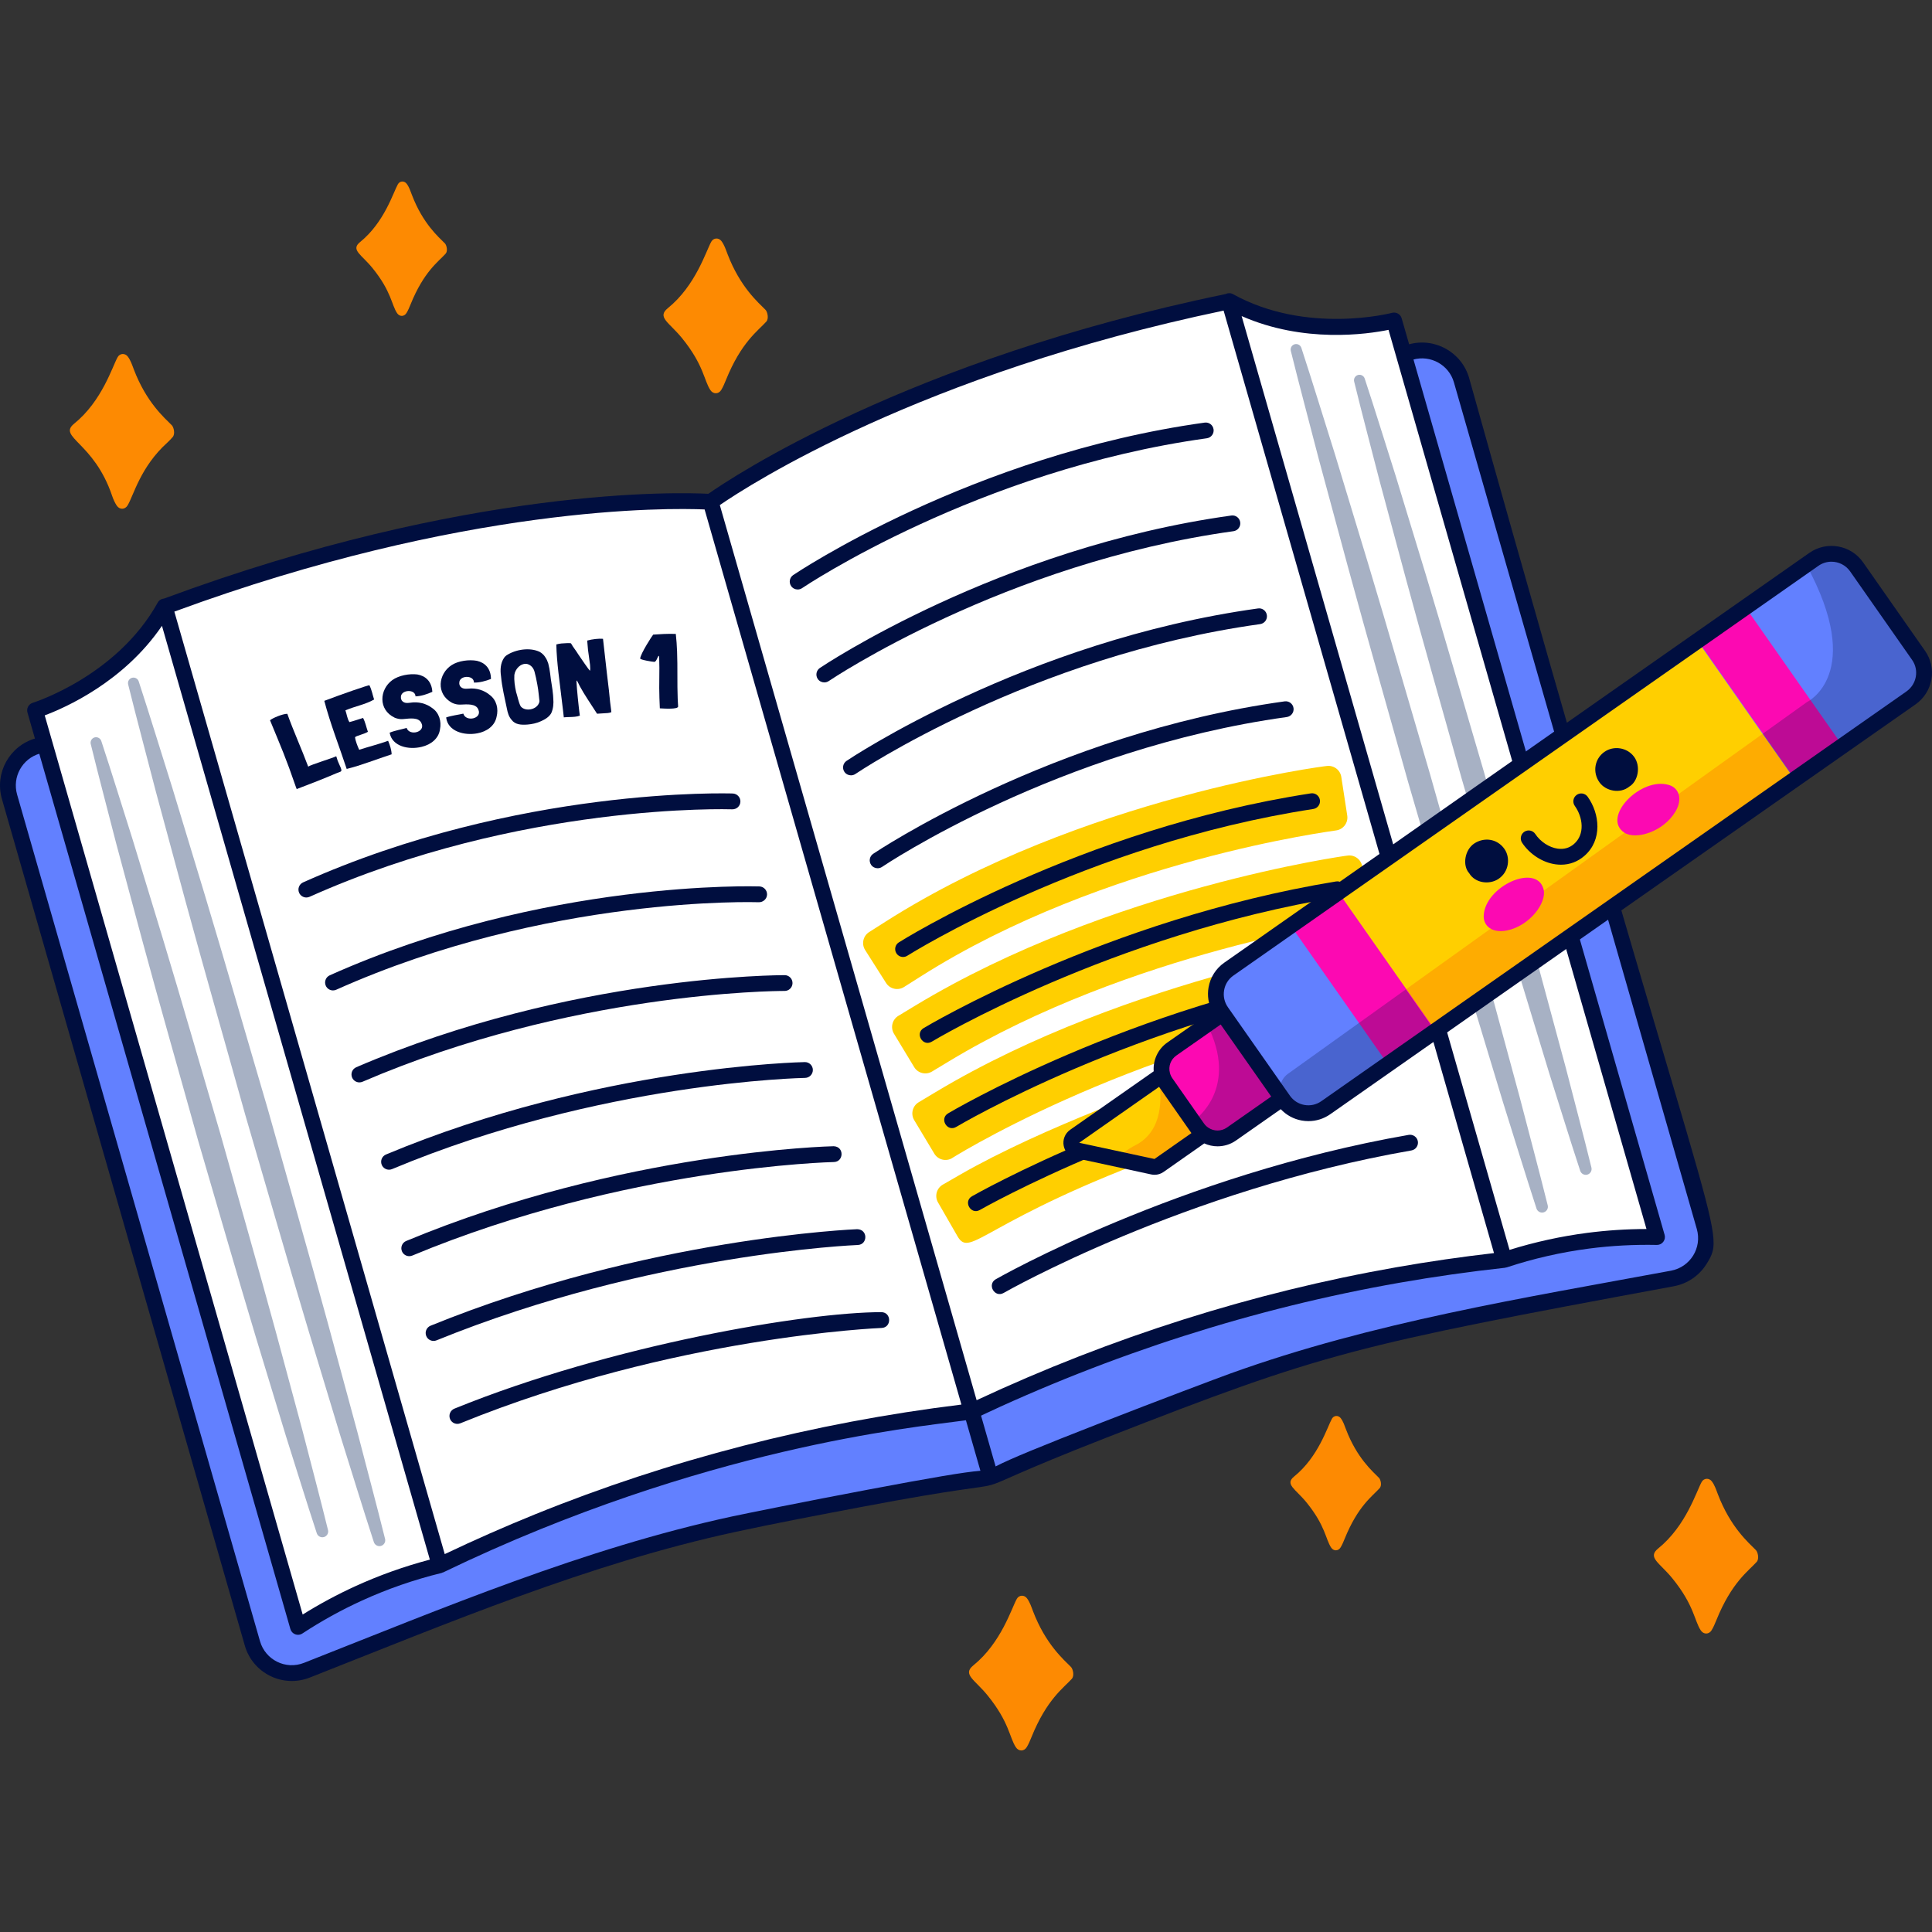 <?xml version="1.0" encoding="UTF-8"?>
<!-- Generator: Adobe Illustrator 25.2.3, SVG Export Plug-In . SVG Version: 6.00 Build 0)  -->
<svg xmlns="http://www.w3.org/2000/svg" xmlns:xlink="http://www.w3.org/1999/xlink" version="1.1" id="Capa_1" x="0px" y="0px" viewBox="0 0 512 512" style="enable-background:new 0 0 512 512;" xml:space="preserve" width="512" height="512">
<rect x="0" y="0" width="512" height="512" fill="#333333" stroke="none"/>
<g>
	<g>
		<g>
			<g>
				<g>
					<path style="fill:#6280FF;" d="M262.608,391.893c25.992-10.635,55.481-23.935,87.491-33.417       c33.367-9.884,64.362-14.337,93.112-19.67c6.316-1.171,10.247-7.511,8.475-13.686l-64.368-224.37       c-1.656-5.773-7.679-9.11-13.451-7.454L191.92,145.493L262.608,391.893z"/>
					<path style="fill:#6280FF;" d="M262.608,391.893c-27.676,4.762-59.732,9.118-91.9,18.047       c-33.532,9.308-62.174,21.964-89.379,32.684c-5.977,2.355-12.67-0.936-14.442-7.111L2.519,211.142       c-1.656-5.773,1.681-11.795,7.454-13.451l181.947-52.198L262.608,391.893z"/>
				</g>
				<path style="fill:#000E3F;" d="M389.333,100.17c-1.974-6.875-9.185-10.86-16.043-8.889l-181.947,52.197L9.396,195.675      c-6.874,1.974-10.863,9.171-8.892,16.045l64.37,224.369c2.108,7.348,10.096,11.295,17.222,8.483      c36.657-14.443,73.944-30.21,112.838-38.609c11.034-2.386,22.142-4.474,33.232-6.581c54.402-10.332,15.622,0.926,65.166-18.437      c57.589-22.507,64.983-24.293,150.263-40.079c3.591-0.667,6.752-2.828,8.67-5.928      C457.989,325.687,453.902,330.833,389.333,100.17z M229.973,394.782c-16.096,3.033-32.996,6.451-35.925,7.084      c-39.292,8.487-76.734,24.329-113.488,38.807c-4.897,1.93-10.244-0.811-11.657-5.738L4.533,210.565      c-1.336-4.653,1.365-9.527,6.018-10.861l179.932-51.619c0.506,1.763,1.335,4.653,2.429,8.466      c7.828,27.287,66.828,232.944,66.907,233.219C255.496,390.12,247.001,391.571,229.973,394.782z M442.829,336.746      c-39.071,7.243-79.08,13.657-116.802,27.258c-2.836,1.023-19.001,7.094-34.216,13.036c-16.142,6.309-24.114,9.58-27.963,11.576      c-6.386-22.254-61.707-215.1-69.335-241.686l179.932-51.619c4.643-1.324,9.527,1.363,10.858,6.015l64.37,224.371      C451.104,330.69,447.939,335.799,442.829,336.746z"/>
			</g>
			<g>
				<g>
					<g>
						<path style="fill:#FFFFFF;" d="M398.623,333.888l-72.9-254.109c20.54,11.382,43.718,5.152,43.718,5.152l69.683,242.896        c-5.331-0.12-11.489,0.095-18.267,0.979C412.188,329.938,404.706,331.876,398.623,333.888"/>
						<path style="fill:#FFFFFF;" d="M398.623,333.888c0,0-68.436,5.553-141.146,40.122l-69.143-241.013        c0,0,46.22-34.28,136.77-52.999c0.214-0.044,0.428-0.089,0.643-0.133L398.623,333.888z"/>
						<path style="fill:#FFFFFF;" d="M398.623,333.888l-72.9-254.109c20.54,11.382,43.718,5.152,43.718,5.152l69.683,242.896        c-5.331-0.12-11.489,0.095-18.267,0.979C412.188,329.938,404.706,331.876,398.623,333.888"/>
						<path style="fill:#FFFFFF;" d="M398.623,333.888c-16.114,1.764-33.775,4.597-52.596,9.019        c-35.037,8.231-64.721,19.763-88.55,31.103l-69.143-241.013c0,0,46.22-34.28,136.77-52.999        c0.214-0.044,0.428-0.089,0.643-0.133L398.623,333.888z"/>
						<path style="fill:#FFFFFF;" d="M116.529,414.817l-72.9-254.109c-11.382,20.54-34.337,27.545-34.337,27.545l69.683,242.896        c4.456-2.928,9.792-6.01,16.008-8.854C102.933,418.658,110.304,416.335,116.529,414.817"/>
						<path style="fill:#FFFFFF;" d="M116.529,414.817c0,0,60.972-31.572,140.949-40.807l-69.143-241.013        c0,0-57.364-4.564-144.066,27.569c-0.205,0.076-0.41,0.152-0.615,0.229L116.529,414.817z"/>
						<path style="fill:#FFFFFF;" d="M116.529,414.817l-72.9-254.109c-11.382,20.54-34.337,27.545-34.337,27.545l69.683,242.896        c4.456-2.928,9.792-6.01,16.008-8.854C102.933,418.658,110.304,416.335,116.529,414.817"/>
						<path style="fill:#FFFFFF;" d="M116.529,414.817c14.599-7.047,31.075-14.007,49.378-20.236        c34.071-11.595,65.355-17.554,91.571-20.571l-69.143-241.013c0,0-57.364-4.564-144.066,27.569        c-0.205,0.076-0.41,0.152-0.615,0.229L116.529,414.817z"/>
					</g>
					<g>
						<path style="fill:#FFCF00;" d="M247.597,305.725l-5.326-8.879c-0.98-1.634-0.45-3.754,1.184-4.733l4.438-2.661        c51.171-30.74,117.024-40.538,116.73-40.438c1.88-0.311,3.656,0.959,3.968,2.839l1.694,10.214        c0.809,4.879-6.13,4.17-7.947,4.816c-64.233,10.654-112.224,41.355-110.009,40.026        C250.697,307.889,248.577,307.359,247.597,305.725z"/>
						<path style="fill:#FFCF00;" d="M253.746,327.622l-5.164-8.968c-0.95-1.651-0.383-3.76,1.268-4.711l4.482-2.582        c22.265-12.838,55.963-24.55,54.67-24.078c1.79-0.652,3.771,0.27,4.423,2.06l3.544,9.726c0.652,1.79-0.27,3.77-2.06,4.423        l-4.863,1.772C260.481,323.327,257.247,333.703,253.746,327.622z"/>
						<path style="fill:#FFCF00;" d="M242.266,282.796l-5.356-8.853c-0.986-1.63-0.465-3.751,1.165-4.737l4.425-2.679        c51.531-31.161,114.783-39.862,114.534-39.777c1.88-0.308,3.655,0.966,3.963,2.846l1.676,10.218        c0.308,1.88-0.966,3.655-2.846,3.963c-0.247,0.085-60.173,8.372-108.396,37.512l-4.429,2.674        C245.37,284.948,243.251,284.425,242.266,282.796z"/>
						<path style="fill:#FFCF00;" d="M234.82,260.501l-5.548-8.733c-1.021-1.608-0.546-3.74,1.061-4.762l4.363-2.773        c52.003-33.081,117.081-41.313,116.829-41.226c1.884-0.29,3.645,1.002,3.935,2.886l1.573,10.233        c0.29,1.884-1.003,3.645-2.886,3.934c-0.247,0.087-61.409,7.758-110.198,38.735l-4.37,2.77        C237.97,262.584,235.84,262.108,234.82,260.501z"/>
					</g>
					<g>
						<path style="fill:#A7B1C4;" d="M344.873,92.181c3.063,9.37,5.931,18.796,8.902,28.193l8.584,28.285        c5.692,18.865,11.11,37.809,16.677,56.71c5.322,18.971,10.775,37.905,15.973,56.912l7.738,28.528        c2.468,9.541,5.04,19.052,7.416,28.62c0.206,0.829-0.3,1.668-1.129,1.874c-0.791,0.196-1.592-0.26-1.843-1.022        c-3.058-9.372-5.919-18.8-8.884-28.199l-8.563-28.29c-5.669-18.872-11.082-37.817-16.627-56.725        c-5.299-18.978-10.749-37.913-15.924-56.926l-7.716-28.534c-2.463-9.543-5.029-19.056-7.399-28.625        c-0.192-0.78,0.283-1.568,1.063-1.762C343.885,91.037,344.637,91.466,344.873,92.181z"/>
						<path style="fill:#A7B1C4;" d="M361.659,100.318c2.845,8.615,5.496,17.285,8.251,25.926l7.934,26.017        c5.257,17.354,10.242,34.787,15.376,52.177c4.888,17.46,9.907,34.882,14.672,52.378l7.088,26.261        c2.251,8.785,4.606,17.541,6.765,26.353c0.203,0.83-0.304,1.667-1.134,1.871c-0.788,0.193-1.586-0.261-1.838-1.018        c-2.841-8.616-5.485-17.289-8.233-25.932l-7.913-26.024c-5.234-17.36-10.216-34.794-15.327-52.19        c-4.865-17.467-9.88-34.89-14.623-52.392l-7.065-26.267c-2.246-8.787-4.595-17.544-6.748-26.358        c-0.192-0.78,0.286-1.568,1.068-1.758C360.672,99.18,361.422,99.607,361.659,100.318z"/>
						<path style="fill:#A7B1C4;" d="M36.76,180.574c3.063,9.37,5.931,18.797,8.902,28.193l8.583,28.285        c5.692,18.865,11.109,37.81,16.677,56.71c5.322,18.972,10.774,37.905,15.973,56.912l7.738,28.528        c2.467,9.541,5.04,19.052,7.416,28.62c0.206,0.829-0.3,1.668-1.129,1.874c-0.791,0.197-1.592-0.26-1.843-1.021        c-3.058-9.372-5.919-18.801-8.884-28.199l-8.563-28.29c-5.669-18.872-11.082-37.817-16.628-56.725        c-5.298-18.978-10.748-37.913-15.923-56.926l-7.717-28.534c-2.462-9.543-5.027-19.056-7.398-28.625        c-0.193-0.78,0.283-1.568,1.063-1.762C35.771,179.43,36.524,179.858,36.76,180.574z"/>
						<path style="fill:#A7B1C4;" d="M26.842,196.371c2.846,8.615,5.498,17.286,8.251,25.926l7.934,26.018        c5.258,17.354,10.242,34.787,15.376,52.176c4.889,17.46,9.907,34.882,14.673,52.378l7.086,26.26        c2.251,8.786,4.607,17.541,6.765,26.353c0.203,0.83-0.304,1.667-1.134,1.871c-0.788,0.193-1.585-0.261-1.838-1.018        c-2.84-8.616-5.485-17.289-8.233-25.931L67.81,354.38c-5.234-17.361-10.215-34.794-15.326-52.191        c-4.866-17.466-9.881-34.89-14.623-52.392l-7.066-26.267c-2.246-8.787-4.594-17.544-6.748-26.358        c-0.19-0.78,0.288-1.568,1.067-1.758C25.856,195.234,26.605,195.661,26.842,196.371z"/>
					</g>
				</g>
				<g>
					<path style="fill:#000E3F;" d="M441.14,327.25L371.456,84.354c-0.318-1.098-1.459-1.736-2.556-1.447       c-0.224,0.063-22.641,5.856-42.16-4.961c-0.612-0.339-1.336-0.326-1.949-0.02l-0.109,0.023       c-84.33,17.43-131.055,48.77-136.96,52.913c-7.205-0.381-63.437-2.182-144.191,27.743l-0.087,0.033       c-0.694,0.055-1.307,0.44-1.646,1.056C30.977,179.216,8.9,186.179,8.678,186.249c-1.09,0.335-1.714,1.483-1.401,2.58       l69.682,242.896c0.185,0.64,0.662,1.155,1.285,1.387c0.238,0.086,0.484,0.13,0.729,0.13c0.404,0,0.804-0.116,1.151-0.344       c5.004-3.288,10.297-6.215,15.73-8.697c6.785-3.105,13.908-5.577,21.17-7.349c0.082-0.02,0.144-0.076,0.222-0.105       c0.064-0.023,0.132-0.015,0.194-0.044c8.478-4.099,17.172-7.958,25.84-11.47c64.603-26.179,112.146-27.947,115.093-29.33       c36.132-17.1,73.976-29.198,112.484-35.959c9.25-1.622,18.667-2.96,27.992-3.974c0.049-0.005,0.09-0.038,0.14-0.047       c0.096-0.017,0.196-0.015,0.291-0.047c7.096-2.347,14.447-4.027,21.849-4.992c5.921-0.772,11.975-1.086,17.947-0.963       c0.017,0,0.034,0,0.048,0c0.647,0,1.261-0.298,1.658-0.814C441.19,328.578,441.323,327.89,441.14,327.25z M94.112,420.388       c-4.768,2.181-9.433,4.691-13.898,7.479L11.853,189.58c5.454-2.039,20.962-8.874,31.069-23.734l70.996,247.47       C107.131,415.103,100.479,417.478,94.112,420.388z M141.707,401.348c-7.991,3.24-16.001,6.769-23.848,10.504L46.204,162.084       c77.086-28.351,131.171-27.476,140.525-27.076c7.633,26.604,59.925,208.874,68.056,237.216       C215.577,377.032,177.543,386.827,141.707,401.348z M370.136,335.819c-38.087,6.684-75.526,18.542-111.321,35.249       L190.761,133.85c7.723-5.308,53.113-34.709,133.509-51.537l31.481,109.73l40.174,140.039       C387.32,333.068,378.657,334.322,370.136,335.819z M420.586,326.73c-6.944,0.905-13.843,2.419-20.543,4.503L329.045,83.762       c16.452,7.243,33.22,4.819,38.93,3.654l68.36,238.286C431.068,325.707,425.785,326.051,420.586,326.73z"/>
					<path style="fill:#000E3F;" d="M362.997,258.03c-0.188-1.141-1.268-1.906-2.409-1.726       c-61.127,10.141-108.857,38.462-109.333,38.749c-2.37,1.421-0.233,5.015,2.157,3.591c0.467-0.279,47.551-28.201,107.86-38.205       C362.414,260.249,363.185,259.171,362.997,258.03z"/>
					<path style="fill:#000E3F;" d="M356.484,235.322c-0.188-1.143-1.264-1.909-2.407-1.728       c-61.168,10.03-108.838,38.58-109.312,38.867c-2.366,1.433-0.197,5.014,2.171,3.587c0.467-0.284,47.441-28.418,107.819-38.318       C355.896,237.541,356.671,236.465,356.484,235.322z"/>
					<path style="fill:#000E3F;" d="M321.608,113.782c-0.159-1.144-1.206-1.95-2.364-1.786       c-61.671,8.562-108.57,40.08-109.037,40.397c-0.956,0.652-1.204,1.955-0.554,2.91c0.407,0.597,1.064,0.917,1.736,0.917       c0.404,0,0.816-0.115,1.175-0.361c0.46-0.313,46.593-31.292,107.258-39.714C320.967,115.987,321.767,114.928,321.608,113.782z"/>
					<path style="fill:#000E3F;" d="M328.672,138.407c-0.159-1.146-1.201-1.959-2.364-1.786       c-61.674,8.562-108.57,40.082-109.037,40.397c-0.956,0.652-1.204,1.955-0.554,2.913c0.407,0.595,1.064,0.915,1.736,0.915       c0.404,0,0.816-0.116,1.177-0.361c0.457-0.313,46.54-31.285,107.256-39.714C328.032,140.611,328.831,139.552,328.672,138.407z"/>
					<path style="fill:#000E3F;" d="M335.735,163.031c-0.156-1.146-1.223-1.969-2.364-1.786       c-61.671,8.562-108.568,40.082-109.035,40.398c-0.956,0.652-1.204,1.954-0.554,2.912c0.407,0.595,1.064,0.915,1.736,0.915       c0.404,0,0.816-0.116,1.177-0.361c0.457-0.313,46.54-31.285,107.254-39.714C335.094,165.236,335.893,164.177,335.735,163.031z"/>
					<path style="fill:#000E3F;" d="M342.799,187.655c-0.157-1.143-1.218-1.952-2.364-1.786       c-61.671,8.562-108.568,40.082-109.035,40.398c-0.956,0.652-1.204,1.955-0.554,2.912c0.407,0.595,1.064,0.915,1.736,0.915       c0.404,0,0.816-0.115,1.177-0.361c0.458-0.313,46.541-31.285,107.254-39.714C342.159,189.86,342.958,188.801,342.799,187.655z"/>
					<path style="fill:#000E3F;" d="M349.789,212.002c-0.176-1.146-1.247-1.928-2.388-1.752       c-61.375,9.426-108.729,39.194-109.201,39.492c-0.977,0.621-1.264,1.916-0.643,2.893c0.397,0.628,1.076,0.973,1.769,0.973       c0.385,0,0.773-0.106,1.122-0.33c0.465-0.294,47.075-29.592,107.588-38.889C349.181,214.214,349.965,213.146,349.789,212.002z"/>
					<path style="fill:#000E3F;" d="M369.438,280.473c-0.2-1.141-1.29-1.899-2.424-1.704       c-60.964,10.615-108.943,37.976-109.422,38.25c-2.406,1.388-0.297,5.018,2.092,3.63c0.472-0.272,47.845-27.27,108.048-37.755       C368.873,282.697,369.636,281.612,369.438,280.473z"/>
					<path style="fill:#000E3F;" d="M373.321,300.753c-60.964,10.615-108.943,37.978-109.422,38.253       c-2.403,1.386-0.298,5.018,2.092,3.63c0.472-0.272,47.845-27.272,108.048-37.757c1.141-0.197,1.904-1.283,1.707-2.422       C375.547,301.316,374.44,300.558,373.321,300.753z"/>
					<path style="fill:#000E3F;" d="M220.896,303.762c-0.554,0.01-56.041,1.298-113.245,25.106       c-1.069,0.445-1.574,1.673-1.131,2.739c0.337,0.806,1.115,1.293,1.935,1.293c0.27,0,0.542-0.053,0.804-0.161       c56.443-23.49,111.167-24.776,111.714-24.788C223.647,307.9,223.787,303.823,220.896,303.762z"/>
					<path style="fill:#000E3F;" d="M207.93,262.613c1.151,0,2.087-0.927,2.094-2.08c0.01-1.156-0.922-2.102-2.077-2.109       c-0.599,0.017-56.489-0.144-113.531,24.4c-1.064,0.457-1.555,1.69-1.098,2.754c0.342,0.792,1.114,1.268,1.925,1.268       c0.277,0,0.559-0.055,0.828-0.171c55.177-23.743,109.288-24.063,111.76-24.063C207.894,262.613,207.91,262.611,207.93,262.613z       "/>
					<path style="fill:#000E3F;" d="M227.167,325.748c-0.551,0.019-55.738,2.258-113.057,25.575       c-1.071,0.436-1.586,1.659-1.151,2.73c0.33,0.813,1.115,1.307,1.94,1.307c0.265,0,0.532-0.051,0.789-0.156       c56.604-23.026,111.086-25.248,111.627-25.267C229.979,329.836,230.057,325.814,227.167,325.748z"/>
					<path style="fill:#000E3F;" d="M215.415,283.528c-0.017-1.146-0.951-2.063-2.094-2.063c-0.01,0-0.019,0-0.031,0       c-0.542,0.007-54.975,1.052-110.999,24.49c-1.066,0.448-1.569,1.673-1.124,2.742c0.337,0.804,1.114,1.288,1.933,1.288       c0.27,0,0.544-0.053,0.809-0.164c55.247-23.112,108.907-24.157,109.444-24.167       C214.508,285.636,215.432,284.686,215.415,283.528z"/>
					<path style="fill:#000E3F;" d="M194.039,214.477c1.191,0.022,2.13-0.857,2.173-2.015c0.043-1.155-0.857-2.128-2.012-2.174       c-0.573-0.029-57.047-1.882-113.87,23.551c-1.054,0.472-1.528,1.711-1.054,2.768c0.347,0.777,1.112,1.239,1.911,1.239       c0.286,0,0.578-0.06,0.857-0.185C137.947,212.643,193.458,214.465,194.039,214.477z"/>
					<path style="fill:#000E3F;" d="M201.103,239.101c1.119,0.031,2.13-0.859,2.173-2.014c0.043-1.156-0.857-2.128-2.012-2.174       c-0.563-0.019-57.047-1.882-113.87,23.551c-1.055,0.472-1.529,1.711-1.055,2.768c0.347,0.777,1.112,1.24,1.911,1.24       c0.286,0,0.578-0.06,0.857-0.185C145.012,237.267,200.523,239.082,201.103,239.101z"/>
					<path style="fill:#000E3F;" d="M233.553,347.734c-19.805,0-71.411,8.601-113.137,25.573c-1.071,0.436-1.586,1.658-1.151,2.73       c0.33,0.814,1.115,1.307,1.94,1.307c0.262,0,0.532-0.051,0.789-0.157c56.604-23.023,111.088-25.245,111.629-25.264       C236.352,351.82,236.27,347.734,233.553,347.734z"/>
					<path style="fill:#000E3F;" d="M89.85,204.657c-0.826,0.237-2.015,0.975-11.221,4.454l-0.183-0.464       c-2.708-7.89-3.919-10.549-6.888-17.768c0.656-0.588,3.337-1.704,4.581-1.716c1.616,4.528,3.863,9.493,5.526,13.972l0.01,0.028       c0.658-0.499,6.556-2.287,7.426-2.749c0.07,0.182,0.153,0.388,0.195,0.58c0.104,0.348,0.227,0.747,0.368,1.019       C90.782,204.439,90.646,204.344,89.85,204.657z"/>
					<path style="fill:#000E3F;" d="M102.877,196.373c0.46,1.105,0.88,2.37,0.909,3.53c-3.952,1.277-8.071,2.93-11.908,3.874       c-2.022-6.118-4.314-11.882-5.935-18.045c4.427-1.696,11.904-4.281,11.956-4.123c0.612,1.173,0.827,2.505,1.237,3.744       l0.009,0.025c-2.299,1.316-5.012,1.772-7.495,2.828l-0.087,0.027l-0.02,0.036c0.37,1.018,0.474,2.213,1.049,3.075l0.037,0.017       c1.187-0.304,2.397-0.733,3.595-1.099l0.007,0.026c0.597,1.118,0.815,2.363,1.27,3.646c-1.092,0.682-3.102,1.024-3.412,1.448       c0.136,1.096,0.723,2.482,1.089,3.298l0.037,0.015c2.552-0.843,5.03-1.425,7.644-2.377L102.877,196.373z"/>
					<path style="fill:#000E3F;" d="M114.544,183.355c-1.325,0.595-2.947,1.154-4.427,1.185c-0.064-2.085-4.093-1.759-3.867,0.341       c-0.022,0.265,0.104,0.489,0.199,0.723c0.559,0.769,1.376,0.747,2.232,0.628c2.151-0.359,4.301,0.204,5.869,1.417       c1.826,1.226,2.487,3.522,2.051,5.629c-0.341,2.458-2.405,4.059-4.843,4.641c-3.468,0.865-7.762-0.118-8.46-3.585l-0.021-0.081       l-0.023-0.08c1.333-0.567,3.182-0.874,4.501-1.263c0.772,2.236,5.088,1.111,3.935-1.253c-0.707-1.649-3.101-1.253-4.832-1.095       c-0.831,0.084-1.575-0.087-2.253-0.361c-4.485-2.141-4.024-7.51-0.642-9.965c1.717-1.248,4.524-1.758,6.624-1.499       c2.126,0.367,3.814,1.778,3.989,4.611L114.544,183.355z"/>
					<path style="fill:#000E3F;" d="M130.083,179.941c-1.357,0.522-3.004,0.994-4.485,0.948c0.048-2.087-3.993-1.975-3.879,0.131       c-0.037,0.265,0.077,0.497,0.158,0.734c0.517,0.796,1.335,0.818,2.194,0.745c2.168-0.244,4.284,0.432,5.784,1.725       c1.756,1.324,2.293,3.652,1.744,5.733c-0.474,2.435-2.619,3.925-5.086,4.377c-3.51,0.677-7.743-0.534-8.252-4.033l-0.017-0.082       l-0.019-0.081c1.363-0.495,3.225-0.702,4.562-1.02c0.65,2.275,5.02,1.38,3.996-1.04c-0.616-1.686-3.027-1.418-4.764-1.351       c-0.835,0.04-1.569-0.171-2.231-0.48c-4.36-2.379-3.612-7.715-0.101-9.986c1.781-1.154,4.611-1.514,6.691-1.142       c2.104,0.48,3.713,1.979,3.735,4.816L130.083,179.941z"/>
					<path style="fill:#000E3F;" d="M145.298,175.845c0.238,0.891,0.387,1.795,0.505,2.706c0.197,1.965,0.607,3.727,0.766,5.644       l0.057,0.919c0.118,1.304,0.006,2.699-0.544,3.886c-0.551,0.992-1.647,1.675-2.836,2.177c-1.067,0.482-2.205,0.724-3.396,0.833       c-1.682,0.131-3.334,0.062-4.297-1.275c-0.719-0.812-1.015-1.86-1.219-2.926c-0.586-2.83-1.296-5.67-1.555-8.583       c-0.239-1.649-0.193-3.457,0.835-4.946c0.18-0.227,0.364-0.426,0.614-0.606c2.463-1.61,6.214-2.163,8.8-0.92       c0.649,0.372,1.166,0.879,1.512,1.47C144.899,174.728,145.115,175.285,145.298,175.845z M142.037,179.583       c-0.006-0.029-0.244-0.918-0.376-1.544c-0.256-0.999-0.947-1.817-1.95-2.076c-0.863-0.169-1.729,0.225-2.29,0.766       c-0.614,0.606-0.994,1.316-1.11,2.123c-0.105,1.452,0.122,3.02,0.462,4.54c0.421,1.254,0.616,2.631,1.204,3.773       c1.021,1.326,3.584,1.08,4.615-0.382c0.608-1.028,0.305-0.98,0.196-2.594c-0.09-0.745-0.158-1.353-0.171-1.436l-0.214-1.315       L142.037,179.583z"/>
					<path style="fill:#000E3F;" d="M158.225,189.144c-1.644-2.583-3.33-4.993-4.535-7.234l-0.395-0.794       c-0.198-0.397-0.397-0.793-0.489-0.782c-0.12,0.013,0.228,3.943,0.576,7.034c0.096,0.856,0.187,1.657,0.287,2.288       c-0.442,0.162-0.865,0.237-1.319,0.29c-0.972,0.109-1.993,0.055-2.934,0.162l-0.218-1.933c-0.394-3.506-0.822-6.505-1.21-9.954       c-0.286-2.54-0.507-5.059-0.558-7.43c0.385-0.128,0.867-0.209,1.353-0.264c0.518-0.057,2.534-0.173,2.551-0.007       c0.73,1.287,1.024,1.449,1.928,2.912c0.301,0.498,2.976,4.335,3.068,4.324c0.112-0.095,0.113-0.907,0.042-1.542       c-0.165-1.461-0.392-2.667-0.542-3.991c-0.087-0.774-0.143-1.55-0.214-2.464c0.686-0.19,1.406-0.328,2.165-0.413       c0.759-0.085,1.435-0.106,2.024-0.059l1,8.888c0.204,1.544,0.383,3.144,0.561,4.717c0.12,1.077,0.199,2.047,0.313,3.067       c0.084,0.747,0.196,1.461,0.279,2.206l0.06,0.552c-0.087,0.038-0.287,0.173-0.985,0.252       C160.213,189.06,159.045,189.052,158.225,189.144z"/>
					<path style="fill:#000E3F;" d="M177.865,187.791c-1.008,0.042-2.173-0.023-3.002-0.073l0-0.028l-0.108-2.694       c-0.144-3.582,0.082-7.094-0.062-10.677c-0.006-0.196-0.012-0.307-0.05-0.5c-0.401-0.067-0.579,1.554-1.253,1.582       c-0.365,0.014-3.723-0.545-3.737-0.88c0.072-1.254,3.213-6.108,3.448-6.341c0.945-0.065,1.83-0.13,2.779-0.167       c1.068-0.044,2.109-0.058,3.212-0.018c0.185,1.577,0.276,3.103,0.34,4.659c0.17,4.248-0.002,8.372,0.168,12.62       c0.025,0.64,0.053,1.305,0.108,1.942C179.727,187.661,178.629,187.761,177.865,187.791z"/>
				</g>
			</g>
		</g>
		<g>
			<g>
				<path style="fill:#6280FF;" d="M492.017,150.226l16.426,23.46c2.576,3.656,1.644,8.689-2.013,11.265L351.349,293.553      c-3.615,2.547-8.66,1.684-11.223-1.981l-0.324-0.461l-15.791-22.53l-0.324-0.46c-2.572-3.679-1.668-8.753,1.957-11.287      l155.058-108.606C484.382,145.657,489.446,146.547,492.017,150.226z"/>
				<g>
					<path style="fill:#FFCF00;" d="M317.366,298.954c0.448,0.637,1.009,1.174,1.636,1.603l-11.841,8.301       c-0.487,0.343-1.077,0.455-1.65,0.332l-9.418-2.037l-10.541-2.279c-1.779-0.368-2.243-2.695-0.753-3.744l22.241-15.567       l0.975-0.687c0.184,0.721,0.51,1.444,0.968,2.094L317.366,298.954z"/>
					<polygon style="fill:#FFCF00;" points="449.852,169.84 467.108,194.478 475.571,206.549 383.616,270.964 380.317,273.268        372.559,262.2 354.602,236.535      "/>
				</g>
				<g style="opacity:0.5;">
					<polygon style="fill:#FD8A02;" points="467.108,194.478 475.571,206.549 383.616,270.964 380.317,273.268 372.559,262.2             "/>
					<path style="fill:#FD8A02;" d="M317.366,298.954c0.448,0.637,1.009,1.174,1.636,1.603l-11.841,8.301       c-0.487,0.343-1.077,0.455-1.65,0.332l-9.418-2.037c1.106-1.306,2.659-2.582,4.809-3.671       c7.534-3.829,7.011-13.085,6.138-17.919l0.975-0.687c0.184,0.721,0.51,1.444,0.968,2.094L317.366,298.954z"/>
				</g>
				<g>
					
						<rect x="353.446" y="236.909" transform="matrix(0.819 -0.574 0.574 0.819 -83.43 254.1)" style="fill:#FC09B2;" width="15.412" height="44.834"/>
					
						<rect x="461.319" y="161.356" transform="matrix(0.819 -0.574 0.574 0.819 -20.569 302.324)" style="fill:#FC09B2;" width="15.412" height="44.834"/>
					<g>
						<path style="fill:#FC09B2;" d="M399.28,246.599c-3.852,0.758-6.181-1.238-6.083-3.902c0.288-7.829,14.097-14.128,15.878-6.973        C409.94,239.202,405.421,245.391,399.28,246.599z"/>
					</g>
					<g>
						<path style="fill:#FC09B2;" d="M443.997,215.097c2.011-3.372,0.915-6.237-1.627-7.042        c-7.469-2.364-18.049,8.519-11.911,12.604C433.443,222.645,440.792,220.473,443.997,215.097z"/>
					</g>
					<path style="fill:#FC09B2;" d="M324.011,268.581l15.791,22.53l-13.461,9.422c-0.176,0.124-0.348,0.225-0.533,0.336       c-0.712,0.4-1.445,0.653-2.224,0.756c-0.16,0.032-0.316,0.04-0.485,0.058c-0.156,0.009-0.312,0.017-0.478,0.013       c-0.951,0.001-1.922-0.226-2.788-0.65c-0.131-0.07-0.284-0.144-0.424-0.228c-0.14-0.084-0.28-0.167-0.406-0.261       c-0.15-0.097-0.296-0.217-0.455-0.328c-0.104-0.089-0.216-0.192-0.328-0.295c-0.114-0.102-0.213-0.215-0.312-0.328       c-0.194-0.188-0.378-0.422-0.541-0.652l-8.383-11.985c-0.458-0.65-0.785-1.372-0.968-2.094       c-0.667-2.529,0.264-5.292,2.548-6.881l9.322-6.527L324.011,268.581z"/>
				</g>
				<g style="opacity:0.25;">
					<path style="fill:#000E3F;" d="M324.011,268.581l15.791,22.53l-13.461,9.422c-0.176,0.124-0.348,0.225-0.533,0.336       c-0.712,0.4-1.445,0.653-2.224,0.756c-0.16,0.032-0.316,0.04-0.485,0.058c-0.156,0.009-0.312,0.017-0.478,0.013       c-0.951,0.001-1.922-0.226-2.788-0.65c-0.131-0.07-0.284-0.144-0.424-0.228c-0.14-0.084-0.28-0.167-0.406-0.261       c-0.15-0.097-0.296-0.217-0.455-0.328c-0.104-0.089-0.216-0.192-0.328-0.295c-0.114-0.102-0.213-0.215-0.312-0.328       c-0.194-0.188-0.378-0.422-0.541-0.652l-1.179-1.702l0.299-0.352c0.46-0.324,11.975-8.598,3.399-25.432L324.011,268.581z"/>
					<path style="fill:#000E3F;" d="M492.017,150.226l16.388,23.406c2.585,3.67,1.682,8.743-1.975,11.319l-122.814,86.012       l91.955-64.414l-8.463-12.071l11.755-8.423c0,0,15.618-7.396-0.188-36.419l2.027-1.408       C484.382,145.657,489.446,146.547,492.017,150.226z"/>
					<path style="fill:#000E3F;" d="M372.559,262.2l7.758,11.068l-28.968,20.285c-3.602,2.538-8.638,1.688-11.204-1.955       c-0.009-0.013-0.009-0.013-0.019-0.027c-1.593-2.262-1.053-5.378,1.19-6.998L372.559,262.2z"/>
				</g>
			</g>
			<g>
				<path style="fill:#000E3F;" d="M417.825,210.664c-0.941,0.674-1.156,1.983-0.481,2.922c2.123,2.961,2.763,7.5-0.229,10.088      c-1.208,1.04-2.653,1.457-4.306,1.23c-2.253-0.308-4.585-1.834-5.943-3.885c-0.64-0.965-1.94-1.23-2.905-0.59      c-0.963,0.64-1.228,1.94-0.59,2.906c2.027,3.054,5.423,5.247,8.87,5.721c0.486,0.065,0.965,0.099,1.437,0.099      c2.299,0,4.412-0.787,6.176-2.313c4.874-4.21,4.097-11.231,0.893-15.696C420.073,210.204,418.764,209.988,417.825,210.664z"/>
				<path style="fill:#000E3F;" d="M390.695,223.532c-2.513,1.655-3.217,5.808-1.339,7.887c1.583,2.64,5.34,3.092,7.718,1.524      c2.916-1.922,3.208-5.74,1.596-7.992C396.693,222.185,393.25,221.849,390.695,223.532z"/>
				<path style="fill:#000E3F;" d="M425.157,199.278c-2.554,1.81-3.197,5.364-1.273,8.062c1.625,2.281,5.448,3.123,7.875,1.125      c2.318-1.323,3.168-5.373,1.282-7.92C431.213,198.077,427.637,197.52,425.157,199.278z"/>
				<path style="fill:#000E3F;" d="M510.16,172.486l-16.426-23.462c-3.228-4.614-9.611-5.736-14.233-2.51L324.443,255.117      c-2.217,1.548-3.697,3.883-4.167,6.571c-0.38,2.175-0.025,4.35,0.938,6.291l-11.849,8.293c-2.503,1.741-3.844,4.682-3.619,7.634      l-22.153,15.508c-1.37,0.965-2.032,2.645-1.692,4.284c0.342,1.649,1.579,2.886,3.206,3.223l19.964,4.316      c0.303,0.065,0.604,0.096,0.903,0.096c0.854,0,1.682-0.26,2.39-0.761l10.778-7.554c1.117,0.505,2.315,0.769,3.518,0.769      c1.714,0,3.428-0.513,4.882-1.538l11.869-8.307c1.486,1.563,3.401,2.633,5.567,3.011c0.595,0.106,1.187,0.156,1.776,0.156      c2.068,0,4.08-0.631,5.796-1.841l155.087-108.604c2.227-1.569,3.716-3.902,4.198-6.569      C512.321,177.41,511.724,174.707,510.16,172.486z M305.952,307.141L286,302.845l21.168-14.818      c0.031,0.048,0.065,0.094,0.099,0.142l8.386,11.992c0.029,0.041,0.06,0.082,0.089,0.123L305.952,307.141z M325.134,298.822      c-1.475,1.033-3.459,1.038-4.944,0.01c-0.448-0.306-0.821-0.672-1.11-1.083l-8.384-11.987c-0.301-0.428-0.527-0.912-0.655-1.42      c-0.465-1.762,0.209-3.579,1.721-4.631l11.732-8.21l6.695,9.549l6.694,9.549L325.134,298.822z M505.23,183.236L350.143,291.839      c-1.298,0.912-2.872,1.259-4.443,0.989c-1.572-0.277-2.944-1.148-3.859-2.46l-14.206-20.265l-1.909-2.724c0,0,0,0-0.001-0.001      l-0.321-0.459c-0.922-1.319-1.278-2.92-0.999-4.511c0.277-1.581,1.143-2.951,2.441-3.859l155.058-108.604      c1.052-0.734,2.258-1.088,3.452-1.088c1.904,0,3.777,0.895,4.947,2.568l16.428,23.466      C508.621,177.579,507.945,181.322,505.23,183.236z"/>
			</g>
		</g>
	</g>
	<g>
		<path style="fill:#FD8A02;" d="M118.092,67.234c-1.89,2.107-5.753,4.686-9.279,13.418c-0.316,0.783-0.647,1.572-1.081,2.291    c-0.604,1.002-1.84,1.037-2.502,0.044c-1.494-2.244-1.498-5.754-6.512-11.941c-2.943-3.63-5.864-4.821-3.279-6.913    c6.444-5.215,8.806-13.21,10.007-15.311c0.518-0.907,1.699-0.951,2.325-0.126c0.671,0.884,1.003,1.944,1.395,2.971    c2.896,7.596,7.056,11.135,8.748,12.849C118.339,64.945,118.744,66.509,118.092,67.234z"/>
		<path style="fill:#FD8A02;" d="M203.074,85.238c-2.177,2.426-6.62,5.385-10.688,15.454c-0.365,0.901-0.746,1.81-1.245,2.639    c-0.696,1.154-2.12,1.193-2.881,0.05c-1.723-2.587-1.726-6.627-7.501-13.752c-3.389-4.182-6.754-5.553-3.777-7.962    c7.422-6.007,10.143-15.215,11.526-17.635c0.597-1.045,1.957-1.095,2.677-0.146c0.773,1.018,1.156,2.239,1.606,3.421    c3.343,8.765,8.15,12.849,10.076,14.799C203.358,82.601,203.825,84.402,203.074,85.238z"/>
		<path style="fill:#FD8A02;" d="M45.747,115.842c-0.454,0.506-0.914,1.012-1.418,1.467c-7.103,6.406-8.919,13.98-10.514,16.626    c-0.695,1.154-2.119,1.194-2.881,0.051c-0.531-0.797-0.925-1.713-1.235-2.626c-4.828-14.245-14.495-15.485-10.042-19.089    c7.422-6.007,10.143-15.214,11.526-17.635c0.597-1.044,1.956-1.095,2.678-0.145c0.772,1.018,1.155,2.239,1.606,3.421    c3.343,8.765,8.151,12.849,10.076,14.798C46.031,113.205,46.499,115.004,45.747,115.842z"/>
		<path style="fill:#FD8A02;" d="M365.63,394.373c-1.891,2.107-5.753,4.686-9.28,13.418c-0.316,0.783-0.647,1.572-1.081,2.291    c-0.604,1.002-1.84,1.037-2.501,0.044c-1.494-2.244-1.498-5.754-6.512-11.941c-2.943-3.63-5.863-4.821-3.279-6.913    c6.444-5.216,8.806-13.21,10.007-15.311c0.518-0.907,1.699-0.951,2.325-0.127c0.671,0.884,1.003,1.944,1.395,2.971    c2.896,7.596,7.056,11.135,8.748,12.849C365.876,392.084,366.281,393.648,365.63,394.373z"/>
		<path style="fill:#FD8A02;" d="M465.535,413.922c-2.177,2.425-6.621,5.384-10.688,15.454c-0.364,0.901-0.745,1.81-1.244,2.639    c-0.695,1.154-2.12,1.194-2.881,0.051c-1.723-2.587-1.726-6.627-7.501-13.753c-3.389-4.182-6.754-5.553-3.777-7.962    c7.422-6.007,10.143-15.215,11.526-17.635c0.597-1.045,1.957-1.095,2.677-0.146c0.773,1.019,1.155,2.24,1.607,3.421    c3.343,8.765,8.15,12.849,10.076,14.799C465.819,411.285,466.286,413.086,465.535,413.922z"/>
		<path style="fill:#FD8A02;" d="M284.037,444.912c-2.177,2.425-6.621,5.385-10.688,15.454c-0.364,0.901-0.745,1.81-1.244,2.639    c-0.696,1.154-2.12,1.194-2.881,0.05c-1.723-2.587-1.726-6.627-7.501-13.753c-3.389-4.182-6.754-5.553-3.777-7.962    c7.422-6.008,10.143-15.215,11.526-17.635c0.597-1.045,1.957-1.096,2.678-0.146c0.773,1.018,1.156,2.24,1.606,3.422    c3.343,8.765,8.15,12.849,10.076,14.799C284.321,442.275,284.787,444.076,284.037,444.912z"/>
	</g>
</g>















</svg>
